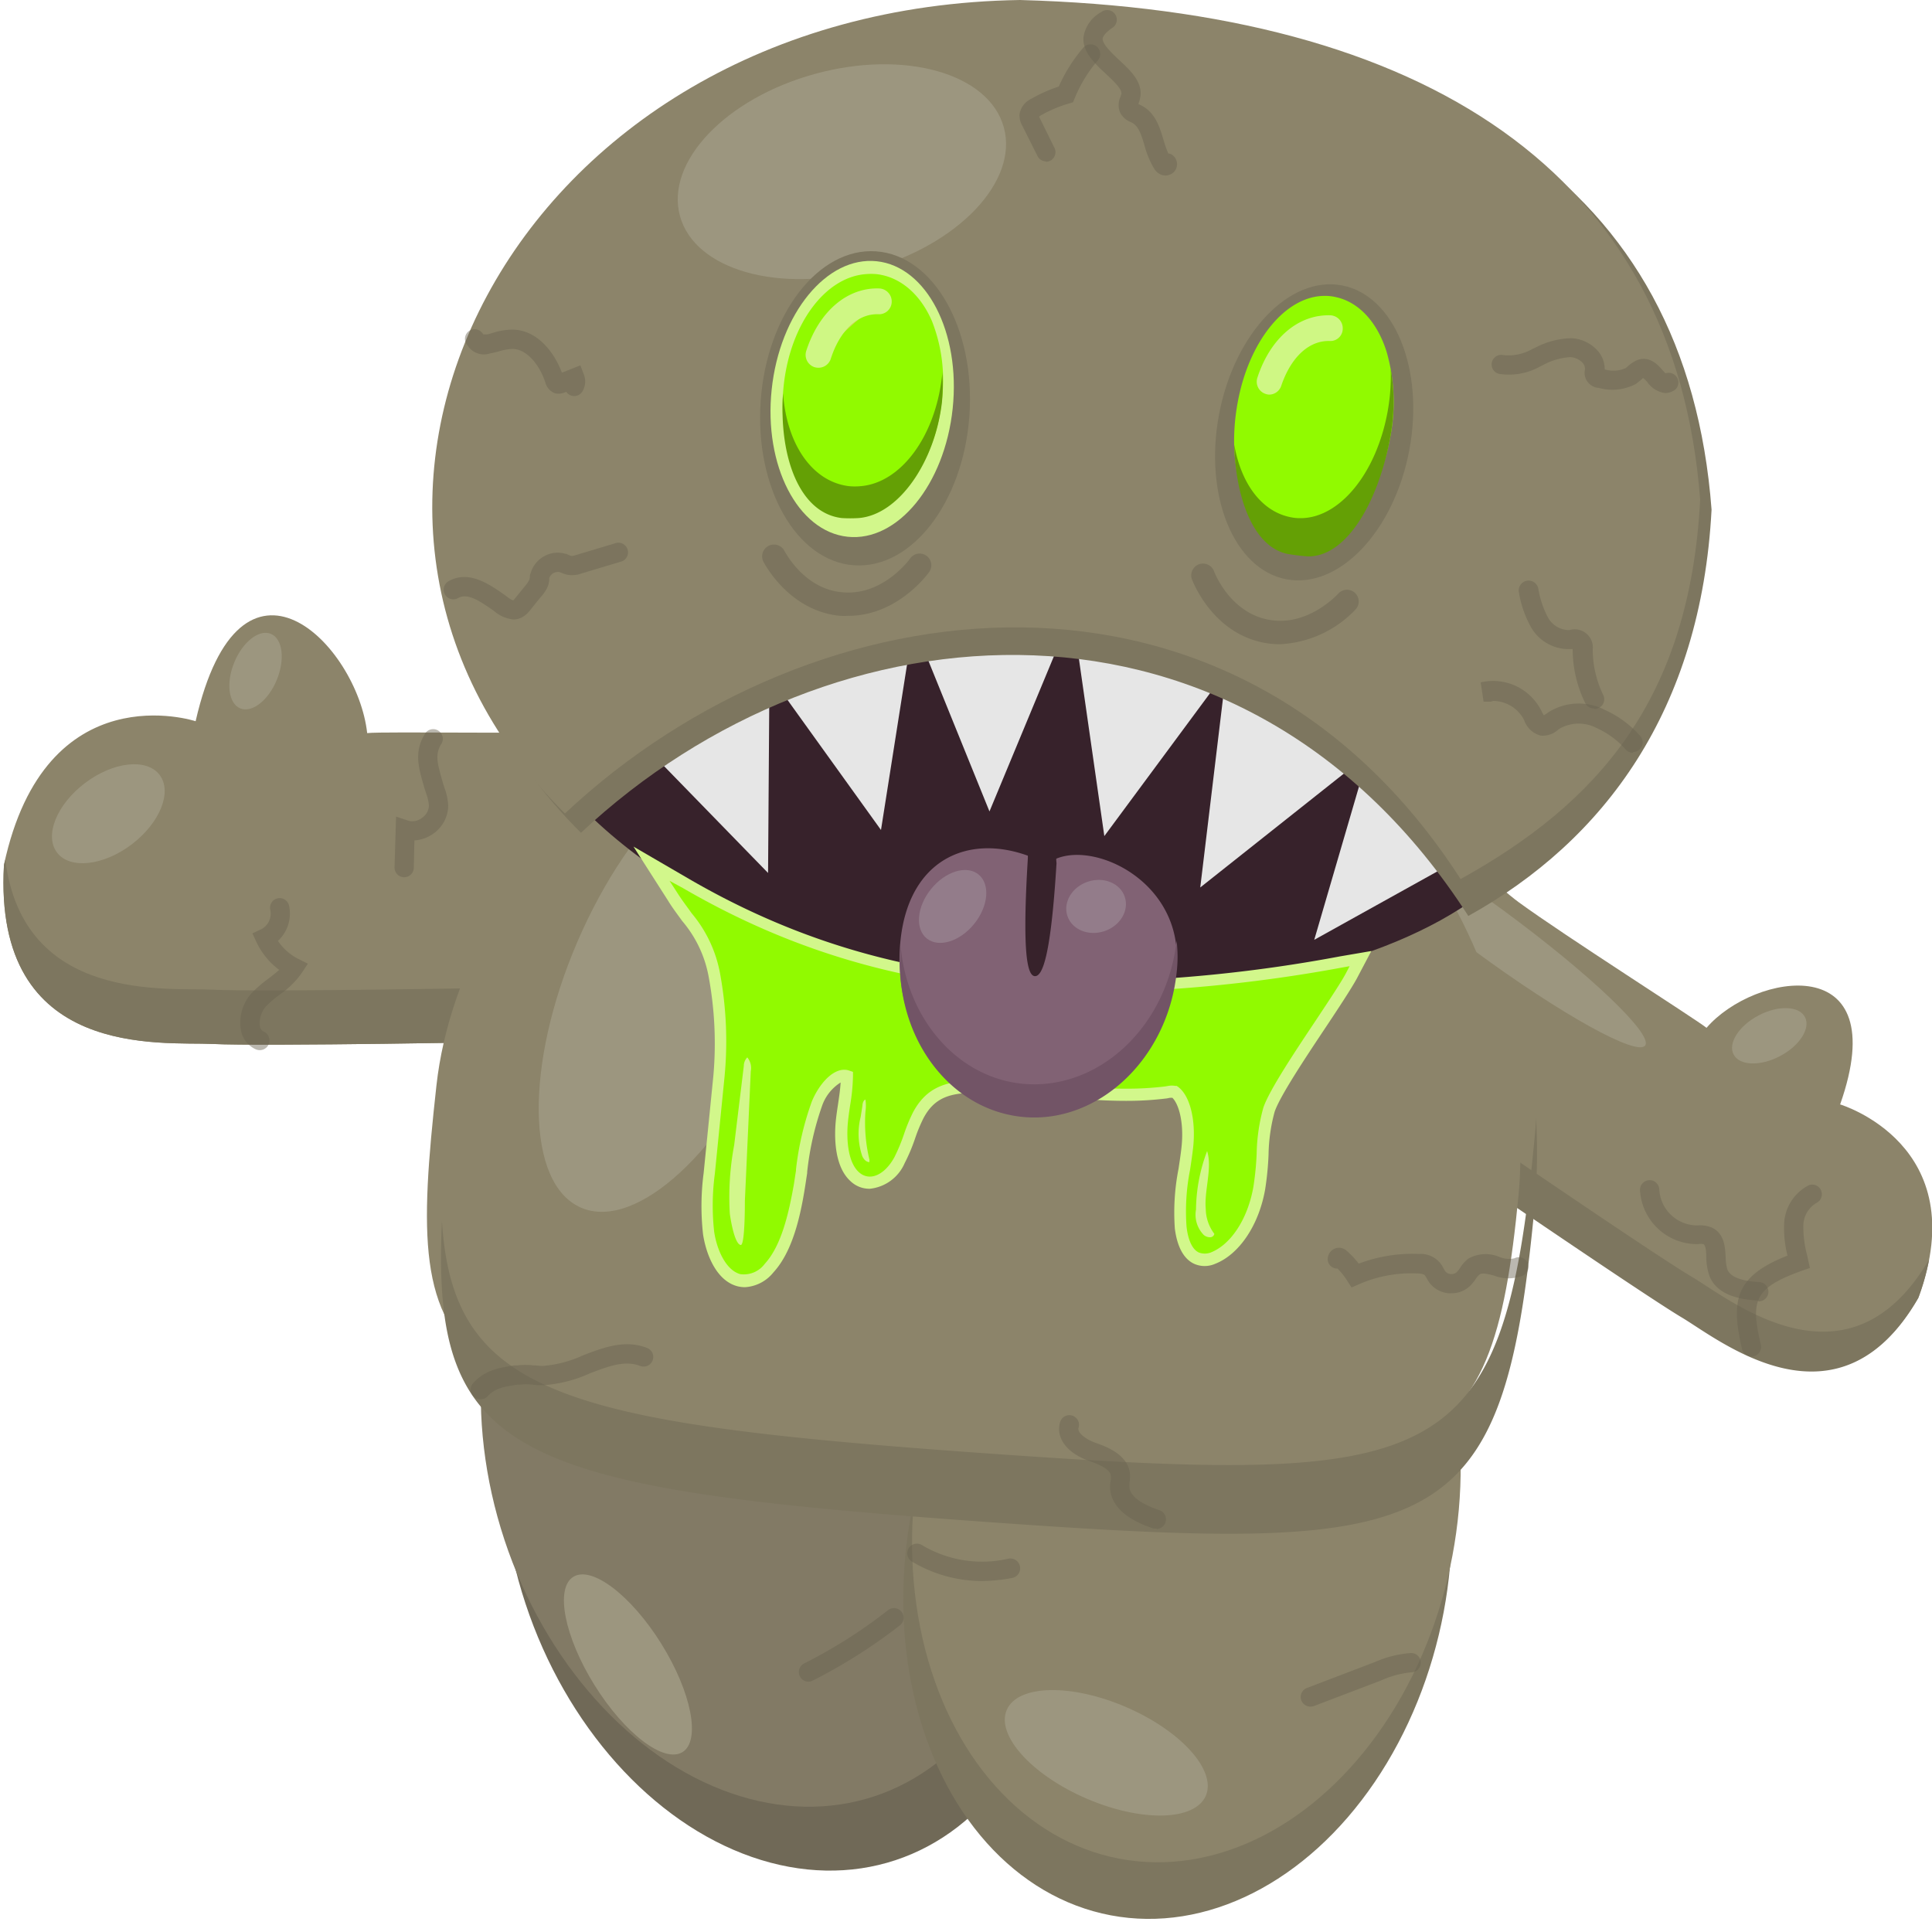 <svg xmlns="http://www.w3.org/2000/svg" viewBox="0 0 200 200"><defs><style>.cls-1{fill:#706957;}.cls-2{fill:#827a65;}.cls-3{fill:#7d765f;}.cls-4{fill:#8c846a;}.cls-5{fill:#9c967f;}.cls-6{fill:#d2f78b;}.cls-7{fill:#37222b;}.cls-8{fill:#e6e6e6;}.cls-9{fill:#91fa00;}.cls-10{fill:#816274;}.cls-11{fill:#725466;}.cls-12{fill:#937c8a;}.cls-13{fill:#64a005;}.cls-14{fill:#c9d94e;}.cls-15{fill:#cff784;}.cls-16{fill:none;}.cls-17{opacity:0.45;}.cls-18{fill:#68624f;}</style></defs><g id="Zombie1"><ellipse class="cls-1" cx="81.01" cy="157.23" rx="28.03" ry="37.22" transform="translate(-45.22 33.34) rotate(-18.28)"/><ellipse class="cls-2" cx="78.83" cy="150.62" rx="28.03" ry="37.22" transform="translate(-43.26 32.32) rotate(-18.28)"/><ellipse class="cls-3" cx="121.9" cy="161.7" rx="37.22" ry="28.03" transform="translate(-59.62 251.46) rotate(-79.3)"/><ellipse class="cls-4" cx="122.81" cy="155.85" rx="37.22" ry="28.03" transform="translate(-53.13 247.58) rotate(-79.3)"/><ellipse class="cls-5" cx="114.52" cy="181.44" rx="5.16" ry="11.22" transform="translate(-97.43 214.79) rotate(-66.68)"/><ellipse class="cls-5" cx="65.14" cy="171.61" rx="4.06" ry="10.67" transform="matrix(0.85, -0.53, 0.53, 0.85, -81.32, 60.96)"/><path class="cls-4" d="M53.51,107.84c8.55.27,38.2.49,35.45-18.73S70.7,75.35,64.16,75.69s-24.43,0-26.15.2C37,66.74,24.9,54.38,20.25,74.66c0,0-15.54-5.14-19.84,14.86C-.73,109.8,16.84,107.81,22,108.07S53.51,107.84,53.51,107.84Z"/><ellipse class="cls-5" cx="11.21" cy="84.24" rx="6.66" ry="3.99" transform="translate(-48.51 23.78) rotate(-37.07)"/><ellipse class="cls-5" cx="26.46" cy="69.47" rx="4.17" ry="2.38" transform="translate(-47.86 67.58) rotate(-67.69)"/><path class="cls-3" d="M88.87,88.6c-2.79,14.06-27.65,13.87-35.36,13.63,0,0-26.39.48-31.53.22C17.31,102.22,2.4,103.83.55,89c-.05.19-.1.37-.14.57C-.73,109.8,16.84,107.81,22,108.07s31.53-.23,31.53-.23c8.55.27,38.2.49,35.45-18.73C88.93,88.93,88.9,88.77,88.87,88.6Z"/><path class="cls-4" d="M150.63,120.64c-6.51-4-28.76-18.52-18-30.3s19.86-.4,24.59,3.06,18.26,12.06,19.44,13c4.93-5.73,19.52-8.23,13.83,7.93,0,0,13.93,4.15,8.12,19.94-8.3,14.43-20.53,4.4-24.49,2S150.63,120.64,150.63,120.64Z"/><path class="cls-3" d="M175.26,132.25c-4-2.35-23.46-15.71-23.46-15.71-5.35-3.32-21.37-13.72-20.88-23.87-6.22,11.29,13.63,24.2,19.71,28,0,0,19.5,13.35,23.46,15.71s16.19,12.39,24.49-2a24,24,0,0,0,1.12-4C191.39,144.59,179.21,134.6,175.26,132.25Z"/><ellipse class="cls-5" cx="154.18" cy="96.37" rx="2.57" ry="20.03" transform="translate(-14.83 163.42) rotate(-53.65)"/><ellipse class="cls-5" cx="183.16" cy="107.23" rx="4.17" ry="2.38" transform="translate(-28.86 97.46) rotate(-27.71)"/><path class="cls-4" d="M157.2,123.71c2.27-23.65-15.92-56.07-49.61-59s-59.8,24-62.41,47.66c-3.38,30.62-.92,33.91,54.92,38C148.12,154,154.39,153,157.2,123.71Z"/><path class="cls-3" d="M158.86,117.8c-3.29,34.8-9.59,36-57.62,32.59-43.12-3.09-54.38-6.1-55.49-24C44.62,150.68,53,154,101.24,157.49c48,3.44,54.33,2.21,57.62-32.59a62.57,62.57,0,0,0,.15-9.21C159,116.39,158.93,117.1,158.86,117.8Z"/><ellipse class="cls-5" cx="70.12" cy="101.9" rx="25.18" ry="11.25" transform="translate(-51.21 125.95) rotate(-66.68)"/><path class="cls-6" d="M88.8,118.05a4.06,4.06,0,0,0,.89,2.38.4.4,0,0,0,.28.14c.23,0,.27-.33.25-.56-.11-1-.21-2-.32-2.94-.05-.46,0-2.54-.47-2.66C88.16,114.08,88.75,117.67,88.8,118.05Z"/><path class="cls-7" d="M141.27,79.27l-.16-.14"/><path class="cls-7" d="M153.05,92.76C133.86,107,84.73,108.13,60.27,83.64,89.91,58.12,127.74,58.47,153.05,92.76Z"/><path class="cls-8" d="M124.25,91.87,140.48,79a58.82,58.82,0,0,0-13.58-9.17Z"/><path class="cls-8" d="M79.65,70.31A58.31,58.31,0,0,0,67.4,77.93L79.51,90.37Z"/><path class="cls-8" d="M91.2,85.92l3.21-20.38A62.89,62.89,0,0,0,79.9,70.2Z"/><path class="cls-8" d="M94.91,65.45,102.43,84l7.94-19.12-.29,0A53.74,53.74,0,0,0,94.91,65.45Z"/><path class="cls-8" d="M114.32,86.55l12.45-16.83A51.77,51.77,0,0,0,111.23,65Z"/><path class="cls-8" d="M141.21,79.62l-5.16,17.67,13.73-7.63A56,56,0,0,0,141.21,79.62Z"/><path class="cls-9" d="M77.12,132.64a2.76,2.76,0,0,1-.57-.06c-1.86-.44-2.87-2.91-3.17-4.89a25.54,25.54,0,0,1,.07-6.19l1-10a38.3,38.3,0,0,0-.47-10.59,12.78,12.78,0,0,0-2.82-5.92c-.47-.64-1-1.31-1.43-2.07l-2.23-3.48L71,91.47c12.6,7.32,25.8,10.72,41.54,10.72a153.23,153.23,0,0,0,26.29-2.57l2-.34-.95,1.79c-.53,1-1.73,2.81-3.12,4.88-2.15,3.23-4.83,7.25-5.41,9a18.42,18.42,0,0,0-.65,4.6,32.09,32.09,0,0,1-.35,3.51c-.62,3.51-2.5,6.36-4.8,7.25a2.47,2.47,0,0,1-.93.2,1.84,1.84,0,0,1-.77-.17c-1.1-.51-1.49-2-1.63-3.16a23.19,23.19,0,0,1,.37-6c.12-.76.23-1.52.31-2.27.29-2.63-.25-5-1.32-5.77l-.21,0a1.28,1.28,0,0,0-.3,0l-.4.06a33.79,33.79,0,0,1-4.16.24c-2.47,0-4.94-.22-7.34-.43-2-.18-4.17-.36-6.22-.4h-.51l-1.28,0c-2.88,0-4.79.48-6.1,2.94a17.74,17.74,0,0,0-.9,2.17,19.55,19.55,0,0,1-1.05,2.49,3.83,3.83,0,0,1-3.08,2.33,2.29,2.29,0,0,1-1.54-.62c-1.61-1.47-1.42-4.76-1.32-5.73.06-.58.14-1.17.23-1.75a19.2,19.2,0,0,0,.28-3,.79.79,0,0,0-.3,0c-.91,0-2.09,1.21-2.79,2.88a30.17,30.17,0,0,0-1.59,7c-.09.54-.17,1.07-.25,1.61-.46,2.87-1.23,6.43-3.1,8.47A3.53,3.53,0,0,1,77.12,132.64Z"/><path class="cls-6" d="M77.12,133.25a3.36,3.36,0,0,1-.71-.08c-2.15-.51-3.28-3.12-3.63-5.39a26.26,26.26,0,0,1,.06-6.34l1-10A37.9,37.9,0,0,0,73.34,101a12.27,12.27,0,0,0-2.72-5.66c-.47-.66-1-1.34-1.46-2.1l-3.58-5.6,5.74,3.34c12.51,7.26,25.61,10.65,41.24,10.65A152.89,152.89,0,0,0,138.74,99l3.22-.55-1.52,2.88c-.55,1-1.76,2.85-3.15,4.94-2,3-4.79,7.18-5.34,8.82a17.86,17.86,0,0,0-.63,4.44,31.2,31.2,0,0,1-.35,3.58c-.65,3.72-2.69,6.75-5.18,7.72a2.68,2.68,0,0,1-2.17,0c-1.08-.5-1.76-1.76-2-3.64A23.44,23.44,0,0,1,122,121c.11-.75.23-1.5.31-2.25.27-2.52-.27-4.45-.95-5.11l-.15,0c-.18,0-.31.06-.45.07a33.36,33.36,0,0,1-4.24.25c-2.5,0-5-.22-7.39-.43-2-.18-4.14-.37-6.18-.41h-.51l-1.27,0c-2.71,0-4.4.42-5.57,2.63a16.38,16.38,0,0,0-.86,2.07,18.42,18.42,0,0,1-1.09,2.59,4.42,4.42,0,0,1-3.61,2.65,2.82,2.82,0,0,1-2-.79c-1.77-1.61-1.65-4.89-1.52-6.23.06-.59.15-1.18.24-1.78.11-.76.22-1.49.26-2.2a4.65,4.65,0,0,0-1.91,2.39,30.16,30.16,0,0,0-1.55,6.86l0,.12c-.08.5-.15,1-.23,1.5-.48,3-1.28,6.62-3.26,8.78A4.08,4.08,0,0,1,77.12,133.25ZM69.31,91.18l.88,1.36c.48.75,1,1.41,1.41,2a13.45,13.45,0,0,1,2.93,6.18A38.66,38.66,0,0,1,75,111.51l-1,10a24.83,24.83,0,0,0-.07,6c.29,1.94,1.25,4,2.71,4.39a2.7,2.7,0,0,0,2.53-1.07c1.76-1.92,2.5-5.37,3-8.16.08-.49.15-1,.23-1.48l0-.12A30.7,30.7,0,0,1,84.05,114c.68-1.63,2-3.26,3.35-3.26a1.57,1.57,0,0,1,.49.08l.41.14v.43a20.15,20.15,0,0,1-.29,3c-.09.58-.17,1.16-.23,1.73-.18,1.86,0,4.2,1.13,5.22s2.68.28,3.68-1.55a18.5,18.5,0,0,0,1-2.41,17.36,17.36,0,0,1,.93-2.24c1.45-2.72,3.61-3.27,6.64-3.27l1.3,0h.5c2.09,0,4.21.23,6.27.41,2.37.21,4.83.42,7.28.42a32.82,32.82,0,0,0,4.09-.23l.35-.06a2.06,2.06,0,0,1,.71,0l.15,0,.13.09c1.25.91,1.88,3.45,1.57,6.32-.09.77-.2,1.53-.32,2.3a22.08,22.08,0,0,0-.36,5.86c.09.82.38,2.27,1.28,2.68a1.74,1.74,0,0,0,1.22,0c2.1-.82,3.84-3.49,4.42-6.8a30.35,30.35,0,0,0,.34-3.44,18.88,18.88,0,0,1,.69-4.75c.6-1.8,3.31-5.86,5.48-9.11,1.37-2.07,2.56-3.85,3.08-4.83l.37-.71-.78.14a154.32,154.32,0,0,1-26.39,2.58c-15.85,0-29.15-3.43-41.85-10.81Z"/><path class="cls-6" d="M76,118.55l1-8.21a1.26,1.26,0,0,1,.36-.88,1.73,1.73,0,0,1,.36,1.43l-.61,13.41c0,.53,0,4.63-.43,4.58-.65-.08-1.07-2.76-1.13-3.24A29.08,29.08,0,0,1,76,118.55Z"/><path class="cls-10" d="M109.37,88.88c-.06,0,0,.42,0,.49-.58,9.49-1.43,11.73-2.25,11.68s-1.3-2.67-.72-12.16a3,3,0,0,0,0-.31c-6.28-2.27-12.27.46-13.17,8.68-1,9.08,4.59,17.13,12.47,18s15.07-5.8,16.06-14.88C122.71,91.61,113.7,87.11,109.37,88.88Z"/><path class="cls-11" d="M105.73,112.18C99,111.44,93.91,105.39,93.24,98c-.8,8.91,4.73,16.76,12.49,17.61s15.08-5.8,16.07-14.88a13.81,13.81,0,0,0,0-3.35C120.79,106.4,113.6,113,105.73,112.18Z"/><ellipse class="cls-12" cx="98.62" cy="93.84" rx="4.26" ry="2.87" transform="translate(-36.36 111.54) rotate(-51.05)"/><ellipse class="cls-12" cx="113.47" cy="93.84" rx="3.13" ry="2.7" transform="translate(-23.71 40.32) rotate(-18.28)"/><path class="cls-3" d="M177.18,52.76c-2.56-33.95-28-49.6-69.93-50.73-52.66.76-78.76,52.7-47.11,84.18C86,61.94,128.72,58.63,152,94.82,166.08,87,176.09,73.53,177.18,52.76Z"/><path class="cls-4" d="M176,51.74C173.43,17.8,147.51,1.15,105.59,0,52.94.79,26.83,52.73,58.48,84.21,84.35,59.94,127.93,54.85,151.2,91,165.3,83.18,174.91,72.52,176,51.74Z"/><ellipse class="cls-5" cx="87.15" cy="17.78" rx="17.38" ry="10.5" transform="translate(-1.6 23.62) rotate(-15.3)"/><ellipse class="cls-3" cx="89.55" cy="42.26" rx="16.29" ry="10.83" transform="translate(41.07 128.61) rotate(-85.95)"/><ellipse class="cls-3" cx="136.05" cy="44.76" rx="15.48" ry="10.02" transform="translate(66.8 170.13) rotate(-79.3)"/><ellipse class="cls-6" cx="89.25" cy="41.31" rx="14.34" ry="9.42" transform="translate(38.81 125.73) rotate(-83.98)"/><path class="cls-9" d="M89.07,52.94a6.41,6.41,0,0,1-1.16,0c-4.67-.55-7.57-6.23-6.76-13.22.72-6.23,4.27-11,8.44-11.34a6.41,6.41,0,0,1,1.16,0c2.43.28,4.52,2.06,5.73,4.87a16.72,16.72,0,0,1,1,8.35C96.79,47.83,93.24,52.6,89.07,52.94Z"/><path class="cls-13" d="M97.51,39c-.72,6.23-4.27,11-8.44,11.33a6.41,6.41,0,0,1-1.16,0c-3.84-.45-6.48-4.36-6.85-9.62-.43,6.51,1.66,12.41,6.09,12.92a14.27,14.27,0,0,0,1.73,0c4.17-.33,7.91-5.81,8.63-12a18.55,18.55,0,0,0,0-3.49C97.54,38.41,97.55,38.71,97.51,39Z"/><path class="cls-9" d="M134.86,56.34a5.35,5.35,0,0,1-1.13-.12c-4.51-1-6.93-7.22-5.62-14.48,1.16-6.47,5-11.14,9.06-11.11a4.78,4.78,0,0,1,1.13.13c2.35.51,4.26,2.56,5.23,5.62a18.73,18.73,0,0,1,.39,8.85C142.76,51.7,139,56.37,134.86,56.34Z"/><path class="cls-13" d="M143.66,42.53c-1.16,6.47-5,11.14-9.07,11.11a4.78,4.78,0,0,1-1.13-.13c-2.94-.65-5-3.54-5.69-7.48.12,5.29,1.88,10.51,5.46,11.3a20.51,20.51,0,0,0,2.21.27c4.09,0,7.32-5.9,8.48-12.37a19.86,19.86,0,0,0,.05-7A21,21,0,0,1,143.66,42.53Z"/><path class="cls-14" d="M84.73,36.74c1.18-3.66,3.6-5.61,6.25-5.54"/><path class="cls-15" d="M84.73,38.07a1.51,1.51,0,0,1-.41-.06,1.34,1.34,0,0,1-.86-1.68c1.32-4.07,4.22-6.58,7.55-6.47a1.35,1.35,0,0,1,1.3,1.37,1.31,1.31,0,0,1-1.37,1.3c-2.13-.08-4,1.67-4.94,4.62A1.34,1.34,0,0,1,84.73,38.07Z"/><path class="cls-15" d="M131.43,40.85a1.22,1.22,0,0,1-.41-.07,1.33,1.33,0,0,1-.86-1.67c1.32-4.07,4.21-6.57,7.55-6.47A1.34,1.34,0,0,1,139,34a1.28,1.28,0,0,1-1.36,1.3c-2.14-.06-4,1.68-5,4.62A1.33,1.33,0,0,1,131.43,40.85Z"/><path class="cls-6" d="M90,120.3c-.34,0-.6-.31-.74-.62a7.24,7.24,0,0,1-.16-4.08l.18-1.15c0-.22.1-.57.31-.62a4.36,4.36,0,0,1,0,1.25,16.53,16.53,0,0,0,.42,5C90,120.17,90,120.21,90,120.3Z"/><path class="cls-16" d="M102.66,118.85v0"/><path class="cls-6" d="M123.81,125.21a3,3,0,0,0,.8,2.63,1,1,0,0,0,.63.24.45.45,0,0,0,.47-.35,4.37,4.37,0,0,1-.89-2.57c-.18-1.88.7-4.24.14-6A17.56,17.56,0,0,0,123.81,125.21Z"/><g class="cls-17"><path class="cls-18" d="M53.14,64.13a3.64,3.64,0,0,1-2-.88l-.21-.15c-1.43-1-2.59-1.71-3.5-1.19a1,1,0,0,1-1-1.74c2.08-1.19,4.22.31,5.64,1.3l.23.16c.24.18.69.55.86.5l.2-.24,1.11-1.37A2.22,2.22,0,0,0,54.8,60a2,2,0,0,0,.05-.26c0-.14,0-.27.08-.4a2.88,2.88,0,0,1,1.37-1.74,2.85,2.85,0,0,1,2.2-.28c.14,0,.26.09.39.14a1.29,1.29,0,0,0,.29.09,1.73,1.73,0,0,0,.47-.1l4-1.2a1,1,0,1,1,.57,1.91l-4,1.2a2.9,2.9,0,0,1-1.28.17,2.58,2.58,0,0,1-.78-.22l-.23-.08a.94.94,0,0,0-1.07.61,1.85,1.85,0,0,0,0,.23,4,4,0,0,1-.13.58A3.78,3.78,0,0,1,56,61.78l-1.11,1.37a2.69,2.69,0,0,1-.89.78A2,2,0,0,1,53.14,64.13Z"/></g><g class="cls-17"><path class="cls-18" d="M59.44,41a1,1,0,0,1-.49-.13,1,1,0,0,1-.34-.31l-.11.05a1.67,1.67,0,0,1-1.06.1,1.64,1.64,0,0,1-1-1.16c-.57-1.7-1.84-3.42-3.41-3.43h0a5.53,5.53,0,0,0-1.37.25c-.31.08-.62.16-.94.22a2,2,0,0,1-2.31-.82,1,1,0,0,1,.06-1.44,1,1,0,0,1,1.39.07l0,0,.19.22.26,0c.26,0,.53-.12.79-.19A7.25,7.25,0,0,1,53,34.12h0c2.6,0,4.37,2.33,5.17,4.46l1.91-.76.36.94a2,2,0,0,1-.13,1.73A1,1,0,0,1,59.44,41Z"/></g><g class="cls-17"><path class="cls-18" d="M120.65,18.17a1.41,1.41,0,0,1-1.17-.71,9.22,9.22,0,0,1-1-2.4c-.32-1.07-.6-2-1.3-2.36l-.15-.07a2.11,2.11,0,0,1-1.09-1A2.05,2.05,0,0,1,116,10a2.76,2.76,0,0,0,.08-.27c.11-.49-.84-1.38-1.61-2.09-1.13-1.06-2.42-2.25-2.31-3.78A3.56,3.56,0,0,1,114,1.25a1,1,0,1,1,1.14,1.64c-.6.41-.94.8-1,1.11,0,.57.91,1.46,1.68,2.18,1.2,1.11,2.56,2.37,2.2,4a3.28,3.28,0,0,1-.15.51l0,.12.07,0,.22.11c1.44.75,1.89,2.23,2.28,3.54a11.17,11.17,0,0,0,.5,1.42,1.07,1.07,0,0,1,.39.14,1.19,1.19,0,0,1,.5,1.18,1.14,1.14,0,0,1-.83.91A1.1,1.1,0,0,1,120.65,18.17Z"/></g><g class="cls-17"><path class="cls-18" d="M108.29,16.71a1,1,0,0,1-.89-.56L105.82,13a2.09,2.09,0,0,1-.28-1.18,2.16,2.16,0,0,1,1.21-1.59,15.48,15.48,0,0,1,2.85-1.27,16.49,16.49,0,0,1,2.52-4,1,1,0,1,1,1.51,1.31,14.29,14.29,0,0,0-2.37,3.88l-.18.44-.47.14a13.39,13.39,0,0,0-2.87,1.22l-.16.11,0,.05,1.58,3.2a1,1,0,0,1-.9,1.44Z"/></g><g class="cls-17"><path class="cls-18" d="M169.05,77.93a1,1,0,0,1-.7-.28,9,9,0,0,0-3.06-2.28,4,4,0,0,0-3.84.06l-.15.11a2.38,2.38,0,0,1-1.81.61,2.47,2.47,0,0,1-1.7-1.57l-.06-.13a3.64,3.64,0,0,0-3.17-1.89.85.85,0,0,1-.35.08l-.63,0-.3-2a5.59,5.59,0,0,1,6.22,2.82l.08.15a3.09,3.09,0,0,0,.24.44l.31-.2.18-.13a5.9,5.9,0,0,1,5.81-.24,10.85,10.85,0,0,1,3.63,2.66,1,1,0,0,1-.7,1.71Z"/></g><g class="cls-17"><path class="cls-18" d="M165,73.34a1,1,0,0,1-.9-.56,12.74,12.74,0,0,1-1.3-5.59v0h-.65a4.49,4.49,0,0,1-3.66-2.26,11.08,11.08,0,0,1-1.25-3.59,1,1,0,1,1,2-.43,9.8,9.8,0,0,0,1,3,2.53,2.53,0,0,0,2,1.31h.24a1.88,1.88,0,0,1,2.4,2,10.83,10.83,0,0,0,1.09,4.73,1,1,0,0,1-.89,1.44Z"/></g><g class="cls-17"><path class="cls-18" d="M172.37,40.69a2.64,2.64,0,0,1-1.8-1.08,2.5,2.5,0,0,0-.5-.49c0,.05-.14.16-.27.27l-.44.35a5.25,5.25,0,0,1-3.85.42,1.57,1.57,0,0,1-1.44-1.89.9.9,0,0,0-.25-.72,1.89,1.89,0,0,0-1.28-.58,6.85,6.85,0,0,0-2.86.85l-.25.12a6.59,6.59,0,0,1-4.26.76,1,1,0,0,1-.73-1.2,1,1,0,0,1,1.2-.74,4.93,4.93,0,0,0,3-.64l.25-.11a8.53,8.53,0,0,1,3.76-1,3.91,3.91,0,0,1,2.68,1.23,2.87,2.87,0,0,1,.79,2,3.16,3.16,0,0,0,2.16-.13,2.75,2.75,0,0,0,.26-.22,3.83,3.83,0,0,1,.84-.57c1.34-.59,2.28.48,2.73,1l.3.33a1,1,0,0,1,1,1.69A1.75,1.75,0,0,1,172.37,40.69Z"/></g><g class="cls-17"><path class="cls-18" d="M26.89,108.71a1,1,0,0,1-.4-.08,2.68,2.68,0,0,1-1.55-2,4.55,4.55,0,0,1,1.11-3.82,12.57,12.57,0,0,1,1.72-1.49c.4-.31.79-.61,1.13-.92a7.7,7.7,0,0,1-2.35-2.87l-.42-.91.9-.42a1.81,1.81,0,0,0,.95-2A1,1,0,0,1,28.72,93a1,1,0,0,1,1.2.74,3.84,3.84,0,0,1-1.15,3.66,5.62,5.62,0,0,0,2.1,1.86l1,.5-.61.93A9,9,0,0,1,29,102.93a10.68,10.68,0,0,0-1.46,1.24,2.62,2.62,0,0,0-.63,2.07.7.7,0,0,0,.4.56,1,1,0,0,1-.4,1.91Z"/></g><g class="cls-17"><path class="cls-18" d="M41.84,90.81h0a1,1,0,0,1-1-1L41,84.53l1.28.43a1.6,1.6,0,0,0,1.41-.3,1.58,1.58,0,0,0,.71-1.26,4.52,4.52,0,0,0-.28-1.25c-.07-.21-.14-.42-.2-.63l-.13-.45c-.45-1.59-.92-3.23.14-5a1,1,0,1,1,1.72,1c-.6,1-.39,1.89.06,3.48l.13.45c.05.19.11.37.17.55a6.2,6.2,0,0,1,.39,1.85,3.59,3.59,0,0,1-1.53,2.89A3.77,3.77,0,0,1,42.9,87l-.06,2.83A1,1,0,0,1,41.84,90.81Z"/></g><g class="cls-17"><path class="cls-18" d="M181.34,140.43a1,1,0,0,1-1-.77c-1.17-5-.77-7.53,4.7-9.68a11.67,11.67,0,0,1-.35-3.24,4.69,4.69,0,0,1,2.59-4.06,1,1,0,0,1,.79,1.83,2.78,2.78,0,0,0-1.39,2.37,11.56,11.56,0,0,0,.4,3.09l.28,1.29-.83.29c-5,1.79-5.31,3.13-4.25,7.65a1,1,0,0,1-.74,1.2Z"/></g><g class="cls-17"><path class="cls-18" d="M182,134.63h-.07c-1.78-.12-4.24-.52-5-2.63a6.57,6.57,0,0,1-.3-1.87c0-.72-.08-1.24-.3-1.34a1.85,1.85,0,0,0-.56,0h-.26a5.92,5.92,0,0,1-5.74-5.62,1,1,0,0,1,1-1,1,1,0,0,1,1,1,3.94,3.94,0,0,0,3.75,3.68h.22a3.37,3.37,0,0,1,1.38.19c1.38.59,1.46,2,1.52,3.07a4.72,4.72,0,0,0,.17,1.28c.29.77,1.36,1.21,3.29,1.33a1,1,0,0,1-.07,2Z"/></g><g class="cls-17"><path class="cls-18" d="M150.27,133.88H150a2.76,2.76,0,0,1-1.95-1,4,4,0,0,1-.36-.55,1.56,1.56,0,0,0-.25-.37,1.64,1.64,0,0,0-.65-.13,13.57,13.57,0,0,0-6.1,1.11l-.78.34-.46-.72a7.57,7.57,0,0,0-1-1.25.67.67,0,0,1-.2,0,1,1,0,0,1-.8-.82,1.19,1.19,0,0,1,.61-1.18,1.15,1.15,0,0,1,1.3.13,9.37,9.37,0,0,1,1.3,1.37,15.64,15.64,0,0,1,6.24-1,2.59,2.59,0,0,1,2.53,1.49,2.14,2.14,0,0,0,.2.32.79.79,0,0,0,.55.27.85.85,0,0,0,.59-.17,2.93,2.93,0,0,0,.36-.44,3.58,3.58,0,0,1,.89-1,3.65,3.65,0,0,1,3.18-.17,2.66,2.66,0,0,0,1.57.15,1,1,0,1,1,.87,1.8,4.15,4.15,0,0,1-2.95,0c-.74-.2-1.25-.31-1.53-.12a2.34,2.34,0,0,0-.41.48,4.23,4.23,0,0,1-.64.76A2.76,2.76,0,0,1,150.27,133.88Z"/></g><g class="cls-17"><path class="cls-18" d="M49.72,144.85a1,1,0,0,1-.67-.26,1,1,0,0,1-.07-1.41c1.25-1.37,2.71-1.59,4.26-1.83l.23,0a8.1,8.1,0,0,1,1.84,0c.29,0,.58.05.87.05h0a12.11,12.11,0,0,0,4.14-1.08c2.14-.83,4.37-1.68,6.67-.78a1,1,0,0,1,.57,1.29,1,1,0,0,1-1.3.57c-1.58-.62-3.35.06-5.22.78a13.81,13.81,0,0,1-4.86,1.22h0c-.34,0-.69,0-1-.06a6.39,6.39,0,0,0-1.38,0l-.24,0c-1.38.21-2.3.35-3.07,1.19A1,1,0,0,1,49.72,144.85Z"/></g><g class="cls-17"><path class="cls-18" d="M119.72,158.23a.87.87,0,0,1-.31,0c-3.86-1.27-4.57-3.17-4.49-4.54a4.46,4.46,0,0,1,.07-.51,2.33,2.33,0,0,0,0-.38c0-.7-1.26-1.22-2.2-1.55-2.29-.79-3.49-2.34-3.07-3.95a1,1,0,1,1,1.93.51c-.14.54.8,1.21,1.79,1.56s3.5,1.22,3.54,3.4a3.5,3.5,0,0,1-.06.72,1.75,1.75,0,0,0,0,.32c-.08,1.28,1.92,2.13,3.12,2.53a1,1,0,0,1-.32,1.94Z"/></g><g class="cls-17"><path class="cls-18" d="M135.67,176.67a1,1,0,0,1-.36-1.94l7-2.67a11.36,11.36,0,0,1,3.74-.94,1,1,0,1,1,.06,2,9.71,9.71,0,0,0-3.09.82l-7,2.67A1.15,1.15,0,0,1,135.67,176.67Z"/></g><g class="cls-17"><path class="cls-18" d="M83.69,174.09a1,1,0,0,1-.45-1.89,51.74,51.74,0,0,0,8.63-5.47,1,1,0,1,1,1.23,1.57,54.71,54.71,0,0,1-9,5.69A1,1,0,0,1,83.69,174.09Z"/></g><g class="cls-17"><path class="cls-18" d="M101.52,163.67a14.2,14.2,0,0,1-7.09-2,1,1,0,0,1-.39-1.35,1,1,0,0,1,1.36-.4,12.13,12.13,0,0,0,9,1.43,1,1,0,0,1,.38,2A17.53,17.53,0,0,1,101.52,163.67Z"/></g><g class="cls-17"><path class="cls-18" d="M87.83,63.75a8.46,8.46,0,0,1-.87,0c-4.91-.47-7.45-4.72-7.91-5.56A1.22,1.22,0,1,1,81.19,57c.35.65,2.32,4,6,4.31,4,.39,6.72-3.07,7-3.46a1.21,1.21,0,1,1,1.94,1.44C95.8,59.75,92.68,63.75,87.83,63.75Z"/></g><g class="cls-17"><path class="cls-18" d="M132.52,66.69a8.81,8.81,0,0,1-1.81-.18c-4.83-1-6.89-5.5-7.26-6.39a1.22,1.22,0,1,1,2.25-.92c.28.69,1.88,4.18,5.51,4.93,3.95.82,7-2.33,7.34-2.69a1.21,1.21,0,0,1,1.78,1.65A11.54,11.54,0,0,1,132.52,66.69Z"/></g></g></svg>